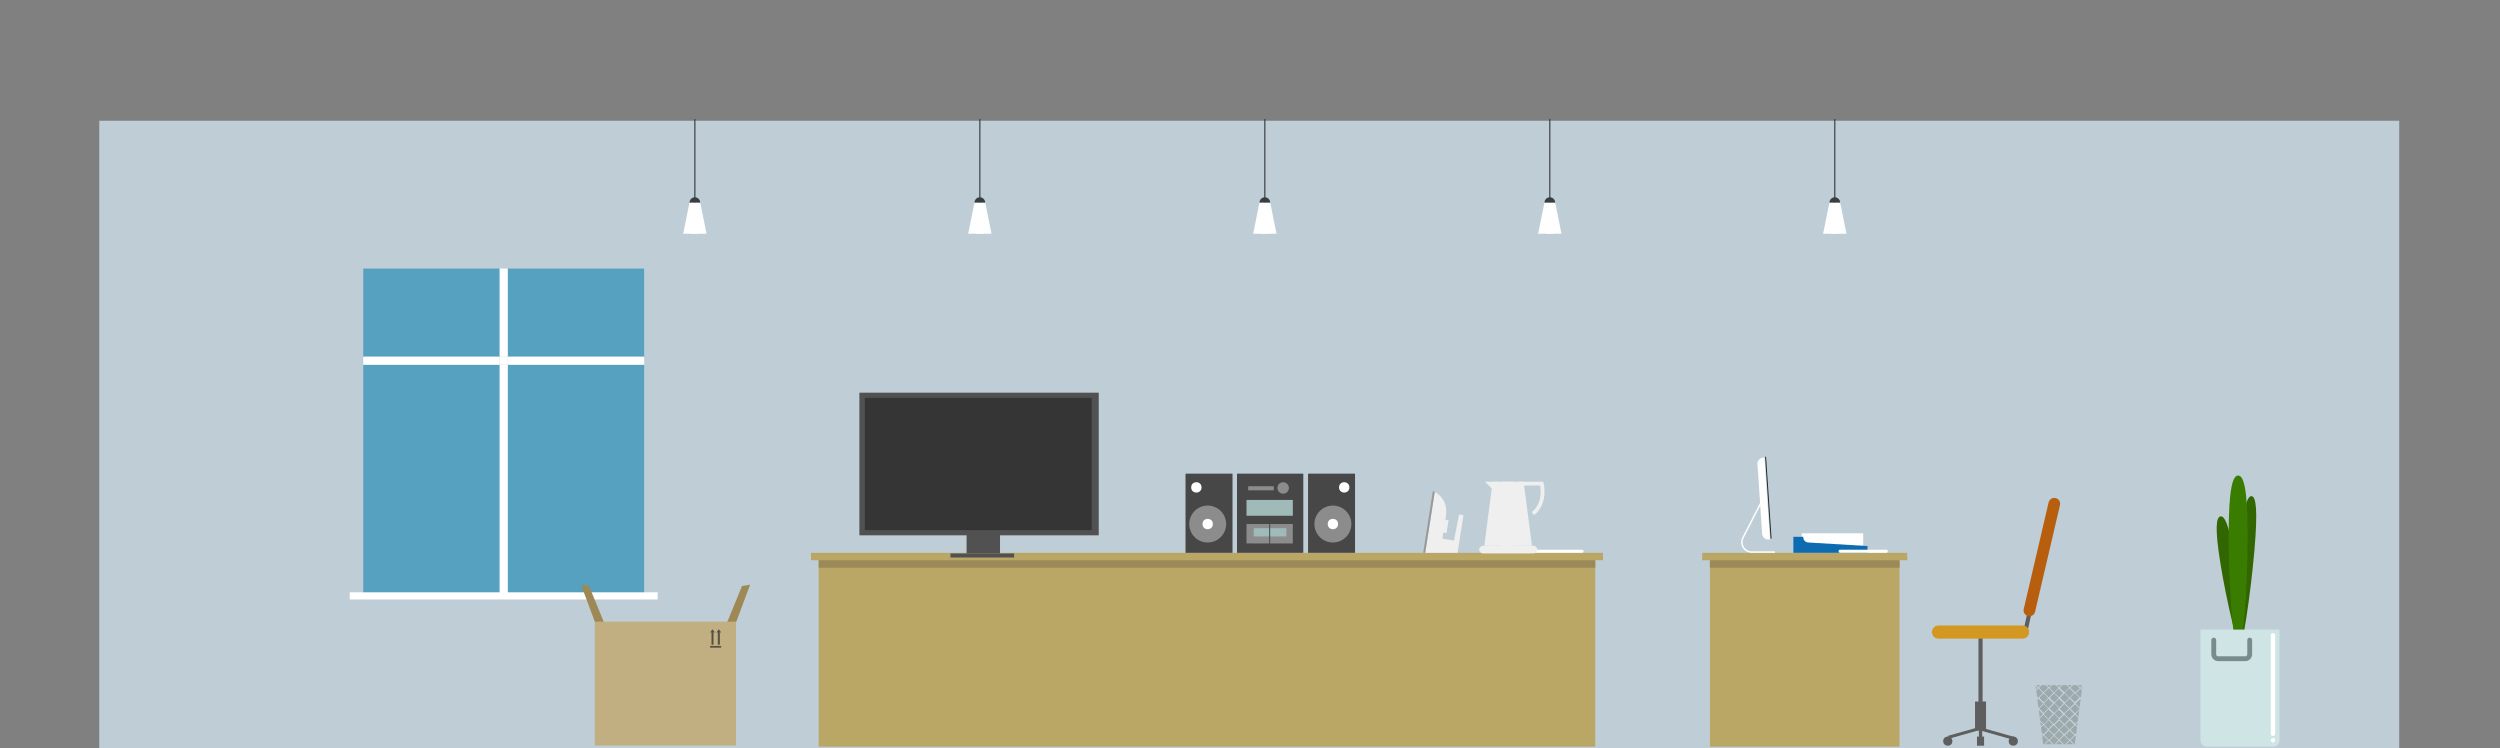 <?xml version="1.0" encoding="utf-8"?>
<!-- Generator: Adobe Illustrator 16.0.0, SVG Export Plug-In . SVG Version: 6.00 Build 0)  -->
<!DOCTYPE svg PUBLIC "-//W3C//DTD SVG 1.1//EN" "http://www.w3.org/Graphics/SVG/1.1/DTD/svg11.dtd">
<svg version="1.1" id="Layer_1" xmlns="http://www.w3.org/2000/svg" xmlns:xlink="http://www.w3.org/1999/xlink" x="0px" y="0px"
	 width="1054.598px" height="315.707px" viewBox="0 0 1054.598 315.707" enable-background="new 0 0 1054.598 315.707"
	 xml:space="preserve">
<rect x="0" y="0" width="1054.598" height="315.707" fill="#808080" stroke="none"/>
<rect x="41.878" y="50.939" fill="#BFCED6" width="970.211" height="264.768"/>
<g>
	<rect x="721.304" y="236.338" fill="#BAA665" width="79.998" height="78.625"/>
	<rect x="718.055" y="233.201" fill="#BAA665" width="86.497" height="3.137"/>
	<rect x="721.304" y="236.338" fill="#9B8957" width="79.998" height="3.137"/>
	<g>
		<rect x="760.05" y="224.971" fill="#FFFFFF" width="25.924" height="6.916"/>
		<path fill="#0D6BB2" d="M760.708,226.563c0.003-0.037,0.014-0.071,0.018-0.107h-4.21v6.745h31.265v-2.859l-25.053-1.502
			C761.542,228.769,760.638,227.75,760.708,226.563z"/>
	</g>
	<path fill="#FFFFFF" d="M796.376,232.544c0,0.362-0.295,0.657-0.658,0.657h-19.484c-0.364,0-0.658-0.295-0.658-0.657l0,0
		c0-0.363,0.294-0.657,0.658-0.657h19.484C796.082,231.887,796.376,232.181,796.376,232.544L796.376,232.544z"/>
	<g>
		<g>
			<path fill="#FFFFFF" d="M743.757,193.039c-1.416,0.096-2.486,1.32-2.391,2.736l1.984,29.415c0.096,1.416,1.32,2.486,2.736,2.391
				l0.568-0.038L744.326,193L743.757,193.039z"/>
			
				<rect x="745.49" y="192.947" transform="matrix(0.998 -0.067 0.067 0.998 -12.335 50.069)" fill="#262626" width="0.411" height="34.621"/>
		</g>
		<path fill="none" stroke="#FFFFFF" stroke-width="0.615" stroke-miterlimit="10" d="M743.349,211.082l-8.033,15.611l-0.002-0.001
			c-0.08,0.144-0.151,0.292-0.214,0.444c-0.199,0.487-0.31,1.021-0.31,1.582c0,2.307,1.869,4.176,4.176,4.176h9.762"/>
	</g>
</g>
<g>
	<rect x="345.354" y="236.338" fill="#BAA665" width="327.593" height="78.625"/>
	<rect x="342.104" y="233.201" fill="#BAA665" width="334.092" height="3.137"/>
	<rect x="345.354" y="236.338" fill="#9B8957" width="327.593" height="3.137"/>
	<path fill="#FFFFFF" d="M668.021,232.544c0,0.362-0.295,0.657-0.658,0.657h-19.485c-0.364,0-0.657-0.295-0.657-0.657l0,0
		c0-0.363,0.293-0.657,0.657-0.657h19.485C667.726,231.887,668.021,232.181,668.021,232.544L668.021,232.544z"/>
</g>
<g opacity="0.6">
	<polygon fill="none" points="877.38,298.998 877.196,298.812 877.14,299.237 	"/>
	
		<rect x="869.408" y="297.521" transform="matrix(0.707 0.707 -0.707 0.707 466.499 -528.234)" fill="#869392" width="2.953" height="2.953"/>
	
		<rect x="867.204" y="299.725" transform="matrix(0.707 0.707 -0.707 0.707 467.025 -525.842)" fill="#869392" width="2.954" height="2.952"/>
	<polygon fill="#869392" points="862.068,301.317 860.464,302.92 860.609,304.035 862.068,305.494 864.156,303.405 	"/>
	<polygon fill="#869392" points="860.912,289.017 858.816,289.017 859.863,290.064 	"/>
	<polygon fill="#869392" points="868.564,312.222 866.476,310.134 864.388,312.223 866.119,313.953 866.833,313.953 	"/>
	<polygon fill="#869392" points="858.685,289.119 858.928,291 859.748,290.181 	"/>
	
		<rect x="862.795" y="299.725" transform="matrix(0.707 0.707 -0.707 0.707 465.928 -522.819)" fill="#869392" width="2.953" height="2.953"/>
	
		<rect x="864.999" y="297.521" transform="matrix(0.707 0.707 -0.707 0.707 465.401 -525.21)" fill="#869392" width="2.953" height="2.953"/>
	
		<rect x="867.204" y="308.541" transform="matrix(0.707 -0.707 0.707 0.707 35.215 705.052)" fill="#869392" width="2.953" height="2.953"/>
	<polygon fill="#869392" points="862.068,305.726 860.968,306.825 861.261,309.096 862.068,309.902 864.156,307.813 	"/>
	
		<rect x="867.204" y="295.317" transform="matrix(0.707 0.707 -0.707 0.707 464.102 -527.227)" fill="#869392" width="2.953" height="2.953"/>
	<polygon fill="#869392" points="871.241,313.953 872.972,312.222 870.884,310.134 868.796,312.222 870.527,313.953 
		871.066,313.953 	"/>
	
		<rect x="865" y="306.337" transform="matrix(0.707 -0.707 0.707 0.707 36.128 702.848)" fill="#869392" width="2.953" height="2.953"/>
	
		<rect x="862.795" y="304.133" transform="matrix(0.707 -0.707 0.707 0.707 36.948 700.45)" fill="#869392" width="2.953" height="2.953"/>
	<polygon fill="#869392" points="873.205,312.222 874.935,313.953 875.244,313.953 875.685,310.526 875.292,310.134 	"/>
	
		<rect x="871.612" y="308.541" transform="matrix(0.707 -0.707 0.707 0.707 36.506 708.169)" fill="#869392" width="2.953" height="2.953"/>
	<polygon fill="#869392" points="875.292,305.726 873.205,307.813 875.292,309.902 875.835,309.358 876.189,306.622 	"/>
	<polygon fill="#869392" points="871.472,313.953 874.704,313.953 873.088,312.338 	"/>
	
		<rect x="869.408" y="306.338" transform="matrix(0.707 -0.707 0.707 0.707 37.325 705.77)" fill="#869392" width="2.952" height="2.953"/>
	
		<rect x="867.204" y="304.133" transform="matrix(0.707 -0.707 0.707 0.707 38.425 703.955)" fill="#869392" width="2.952" height="2.953"/>
	<polygon fill="#869392" points="875.712,310.321 875.802,309.625 875.408,310.018 	"/>
	
		<rect x="871.612" y="290.908" transform="matrix(0.707 0.707 -0.707 0.707 462.276 -531.634)" fill="#869392" width="2.953" height="2.953"/>
	
		<rect x="873.815" y="293.113" transform="matrix(-0.707 0.707 -0.707 -0.707 1702.331 -116.417)" fill="#869392" width="2.954" height="2.953"/>
	<polygon fill="#869392" points="877.222,298.607 877.699,294.906 877.497,294.704 875.408,296.793 	"/>
	
		<rect x="865" y="301.929" transform="matrix(0.707 -0.707 0.707 0.707 39.245 701.557)" fill="#869392" width="2.953" height="2.953"/>
	
		<rect x="869.408" y="293.112" transform="matrix(0.707 0.707 -0.707 0.707 463.575 -529.62)" fill="#869392" width="2.953" height="2.953"/>
	<polygon fill="#869392" points="877.497,294.473 877.792,294.176 878.203,291.002 877.497,290.297 875.408,292.385 	"/>
	<polygon fill="#869392" points="874.136,289.017 872.041,289.017 873.088,290.064 	"/>
	<polygon fill="#869392" points="868.564,290.181 867.4,289.017 866.066,289.017 865.552,289.017 864.388,290.181 866.476,292.269 	
		"/>
	<polygon fill="#869392" points="869.728,289.017 867.632,289.017 868.679,290.064 	"/>
	<polygon fill="#869392" points="859.99,299.24 860.439,302.715 861.952,301.201 	"/>
	<polygon fill="#869392" points="878.229,290.797 878.412,289.383 877.613,290.181 	"/>
	<polygon fill="#869392" points="878.445,289.116 878.458,289.017 876.449,289.017 877.497,290.064 	"/>
	
		<rect x="862.794" y="308.541" transform="matrix(-0.707 -0.707 0.707 -0.707 1256.188 1140.365)" fill="#869392" width="2.954" height="2.953"/>
	
		<rect x="869.408" y="301.929" transform="matrix(0.707 -0.707 0.707 0.707 40.536 704.674)" fill="#869392" width="2.953" height="2.953"/>
	
		<rect x="871.612" y="304.132" transform="matrix(-0.707 -0.707 0.707 -0.707 1274.163 1139.169)" fill="#869392" width="2.953" height="2.954"/>
	
		<rect x="862.795" y="290.908" transform="matrix(0.707 0.707 -0.707 0.707 459.887 -525.495)" fill="#869392" width="2.953" height="2.953"/>
	
		<rect x="871.612" y="299.724" transform="matrix(0.707 0.707 -0.707 0.707 468.509 -529.052)" fill="#869392" width="2.953" height="2.953"/>
	<polygon fill="#869392" points="861.952,296.793 859.863,294.705 859.458,295.11 859.935,298.81 	"/>
	
		<rect x="860.591" y="293.112" transform="matrix(0.707 0.707 -0.707 0.707 460.991 -523.385)" fill="#869392" width="2.953" height="2.953"/>
	<polygon fill="#869392" points="865.32,289.017 863.224,289.017 864.272,290.064 	"/>
	
		<rect x="862.795" y="295.317" transform="matrix(0.707 0.707 -0.707 0.707 462.812 -524.11)" fill="#869392" width="2.953" height="2.953"/>
	
		<rect x="864.999" y="293.112" transform="matrix(0.707 0.707 -0.707 0.707 462.283 -526.503)" fill="#869392" width="2.953" height="2.953"/>
	
		<rect x="860.591" y="297.521" transform="matrix(0.707 0.707 -0.707 0.707 464.109 -522.093)" fill="#869392" width="2.953" height="2.953"/>
	<polygon fill="#869392" points="859.337,294.18 859.431,294.904 859.748,294.589 	"/>
	<polygon fill="#869392" points="860.642,304.301 860.943,306.619 861.952,305.609 	"/>
	<polygon fill="#869392" points="875.292,301.317 873.205,303.405 875.292,305.494 876.488,304.298 876.693,302.717 	"/>
	
		<rect x="867.204" y="290.909" transform="matrix(0.707 0.707 -0.707 0.707 460.794 -528.422)" fill="#869392" width="2.954" height="2.952"/>
	<polygon fill="#869392" points="873.205,290.181 875.292,292.269 877.38,290.181 876.216,289.017 874.369,289.017 	"/>
	<polygon fill="#869392" points="872.972,290.181 871.808,289.017 871.066,289.017 869.96,289.017 868.796,290.181 870.884,292.269 
			"/>
	<polygon fill="#869392" points="867.065,313.953 870.295,313.953 868.68,312.338 	"/>
	<polygon fill="#869392" points="862.657,313.953 865.886,313.953 864.272,312.338 	"/>
	<polygon fill="#869392" points="861.295,309.361 861.445,310.523 861.952,310.018 	"/>
	<polygon fill="#869392" points="862.068,310.134 861.472,310.729 861.888,313.953 862.425,313.953 864.156,312.223 	"/>
	<polygon fill="#869392" points="864.156,290.181 862.992,289.017 861.144,289.017 859.98,290.181 862.068,292.269 	"/>
	<polygon fill="#869392" points="876.214,306.416 876.455,304.564 875.408,305.609 	"/>
	<polygon fill="#869392" points="875.292,301.086 877.14,299.237 877.196,298.812 875.292,296.909 873.205,298.997 	"/>
	<polygon fill="#869392" points="877.726,294.701 877.759,294.442 877.613,294.588 	"/>
	<polygon fill="#869392" points="876.718,302.512 877.107,299.504 875.41,301.201 	"/>
	<polygon fill="#869392" points="859.863,294.473 861.952,292.385 859.863,290.297 858.955,291.205 859.304,293.914 	"/>
	
		<rect x="871.612" y="295.317" transform="matrix(0.707 0.707 -0.707 0.707 465.586 -530.438)" fill="#869392" width="2.953" height="2.953"/>
	<polygon fill="#E9F1F4" points="877.38,290.181 877.497,290.064 876.449,289.017 876.216,289.017 	"/>
	<polygon fill="#E9F1F4" points="877.497,290.297 878.203,291.002 878.229,290.797 877.613,290.181 	"/>
	<polygon fill="#E9F1F4" points="877.497,294.704 877.699,294.906 877.726,294.701 877.613,294.588 	"/>
	
		<rect x="876.312" y="292.01" transform="matrix(-0.71 0.704 -0.704 -0.71 1705.356 -115.198)" fill="#E9F1F4" width="0.164" height="2.953"/>
	
		<rect x="874.109" y="289.806" transform="matrix(-0.704 0.71 -0.71 -0.704 1696.559 -124.369)" fill="#E9F1F4" width="0.164" height="2.953"/>
	<polygon fill="#E9F1F4" points="872.041,289.017 871.808,289.017 872.972,290.181 873.088,290.064 	"/>
	
		<rect x="870.51" y="293.405" transform="matrix(0.707 0.707 -0.707 0.707 462.925 -530.627)" fill="#E9F1F4" width="2.953" height="0.164"/>
	<polygon fill="#E9F1F4" points="867.632,289.017 867.4,289.017 868.564,290.181 868.679,290.064 	"/>
	
		<rect x="868.305" y="291.2" transform="matrix(0.707 0.707 -0.707 0.707 460.721 -529.714)" fill="#E9F1F4" width="2.953" height="0.165"/>
	
		<rect x="874.109" y="294.214" transform="matrix(-0.71 0.704 -0.704 -0.71 1703.14 -109.876)" fill="#E9F1F4" width="0.164" height="2.953"/>
	<polygon fill="#E9F1F4" points="877.196,298.812 877.222,298.607 875.408,296.793 875.292,296.909 	"/>
	
		<rect x="863.898" y="291.201" transform="matrix(0.707 0.707 -0.707 0.707 459.43 -526.597)" fill="#E9F1F4" width="2.953" height="0.164"/>
	
		<rect x="870.51" y="297.813" transform="matrix(0.707 0.707 -0.707 0.707 466.042 -529.336)" fill="#E9F1F4" width="2.953" height="0.164"/>
	
		<rect x="874.109" y="298.622" transform="matrix(-0.707 0.707 -0.707 -0.707 1704.539 -105.845)" fill="#E9F1F4" width="0.163" height="2.953"/>
	<polygon fill="#E9F1F4" points="863.224,289.017 862.992,289.017 864.156,290.181 864.272,290.064 	"/>
	
		<rect x="868.306" y="295.609" transform="matrix(0.707 0.707 -0.707 0.707 464.031 -528.518)" fill="#E9F1F4" width="2.953" height="0.164"/>
	<polygon fill="#E9F1F4" points="875.292,301.317 876.693,302.717 876.718,302.512 875.41,301.201 	"/>
	
		<rect x="866.102" y="293.405" transform="matrix(0.707 0.707 -0.707 0.707 461.634 -527.51)" fill="#E9F1F4" width="2.953" height="0.164"/>
	
		<rect x="866.102" y="297.813" transform="matrix(0.707 0.707 -0.707 0.707 464.944 -526.313)" fill="#E9F1F4" width="2.952" height="0.164"/>
	
		<rect x="863.897" y="295.609" transform="matrix(0.707 0.707 -0.707 0.707 462.739 -525.4)" fill="#E9F1F4" width="2.953" height="0.165"/>
	
		<rect x="861.693" y="293.405" transform="matrix(0.707 0.707 -0.707 0.707 460.343 -524.393)" fill="#E9F1F4" width="2.953" height="0.163"/>
	
		<rect x="859.489" y="291.2" transform="matrix(0.707 0.707 -0.707 0.707 458.139 -523.48)" fill="#E9F1F4" width="2.953" height="0.165"/>
	<polygon fill="#E9F1F4" points="875.292,305.726 876.189,306.622 876.214,306.416 875.408,305.609 	"/>
	
		<rect x="870.51" y="302.221" transform="matrix(0.707 0.707 -0.707 0.707 468.965 -527.951)" fill="#E9F1F4" width="2.953" height="0.164"/>
	
		<rect x="868.306" y="300.017" transform="matrix(0.707 0.707 -0.707 0.707 466.762 -527.037)" fill="#E9F1F4" width="2.952" height="0.164"/>
	<polygon fill="#E9F1F4" points="859.863,290.064 858.816,289.017 858.673,289.017 858.685,289.119 859.748,290.181 	"/>
	
		<rect x="872.714" y="304.426" transform="matrix(-0.707 -0.707 0.707 -0.707 1277.212 1137.879)" fill="#E9F1F4" width="2.953" height="0.163"/>
	
		<rect x="863.897" y="300.017" transform="matrix(0.707 0.707 -0.707 0.707 465.664 -524.014)" fill="#E9F1F4" width="2.953" height="0.164"/>
	
		<rect x="861.693" y="297.813" transform="matrix(0.707 0.707 -0.707 0.707 463.46 -523.102)" fill="#E9F1F4" width="2.953" height="0.164"/>
	
		<rect x="869.7" y="303.03" transform="matrix(0.71 -0.704 0.704 0.71 37.769 700.74)" fill="#E9F1F4" width="0.165" height="2.954"/>
	
		<rect x="866.102" y="302.221" transform="matrix(0.707 0.707 -0.707 0.707 468.062 -525.021)" fill="#E9F1F4" width="2.952" height="0.164"/>
	<polygon fill="#E9F1F4" points="859.863,294.473 859.304,293.914 859.337,294.18 859.748,294.589 	"/>
	
		<rect x="871.904" y="305.235" transform="matrix(0.704 -0.71 0.71 0.704 40.201 709.905)" fill="#E9F1F4" width="0.165" height="2.952"/>
	<polygon fill="#E9F1F4" points="875.292,310.134 875.685,310.526 875.712,310.321 875.408,310.018 	"/>
	
		<rect x="872.714" y="308.834" transform="matrix(-0.707 -0.707 0.707 -0.707 1273.9 1145.498)" fill="#E9F1F4" width="2.953" height="0.164"/>
	
		<rect x="859.489" y="295.609" transform="matrix(0.707 0.707 -0.707 0.707 461.448 -522.282)" fill="#E9F1F4" width="2.953" height="0.165"/>
	
		<rect x="865.292" y="303.031" transform="matrix(0.707 -0.707 0.707 0.707 38.143 701.1)" fill="#E9F1F4" width="0.164" height="2.953"/>
	
		<rect x="871.904" y="309.643" transform="matrix(0.707 -0.707 0.707 0.707 35.404 707.712)" fill="#E9F1F4" width="0.164" height="2.953"/>
	
		<rect x="861.693" y="302.221" transform="matrix(0.707 0.707 -0.707 0.707 466.385 -521.718)" fill="#E9F1F4" width="2.953" height="0.164"/>
	<polygon fill="#E9F1F4" points="873.088,312.338 874.704,313.953 874.935,313.953 873.205,312.222 	"/>
	
		<rect x="867.496" y="305.235" transform="matrix(0.707 -0.707 0.707 0.707 37.23 703.304)" fill="#E9F1F4" width="0.164" height="2.953"/>
	
		<rect x="869.701" y="307.439" transform="matrix(0.707 -0.707 0.707 0.707 36.317 705.509)" fill="#E9F1F4" width="0.164" height="2.953"/>
	<polygon fill="#E9F1F4" points="861.952,301.201 862.068,301.085 859.98,298.997 859.962,299.016 859.99,299.24 	"/>
	
		<rect x="867.496" y="309.643" transform="matrix(0.707 -0.707 0.707 0.707 34.113 704.595)" fill="#E9F1F4" width="0.164" height="2.953"/>
	
		<rect x="865.292" y="307.439" transform="matrix(0.71 -0.704 0.704 0.71 33.387 698.913)" fill="#E9F1F4" width="0.165" height="2.953"/>
	
		<rect x="863.088" y="305.235" transform="matrix(0.704 -0.71 0.71 0.704 37.606 703.674)" fill="#E9F1F4" width="0.164" height="2.953"/>
	<polygon fill="#E9F1F4" points="862.068,305.494 860.609,304.035 860.642,304.301 861.952,305.609 	"/>
	<polygon fill="#E9F1F4" points="868.796,312.222 868.68,312.338 870.295,313.953 870.527,313.953 	"/>
	<polygon fill="#E9F1F4" points="866.119,313.953 864.388,312.223 864.272,312.338 865.886,313.953 866.066,313.953 	"/>
	
		<rect x="863.088" y="309.643" transform="matrix(0.704 -0.71 0.71 0.704 34.476 704.978)" fill="#E9F1F4" width="0.164" height="2.953"/>
	<polygon fill="#E9F1F4" points="862.068,309.902 861.261,309.096 861.295,309.361 861.952,310.018 	"/>
	<polygon fill="#E9F1F4" points="859.98,290.181 861.144,289.017 860.912,289.017 859.863,290.064 	"/>
	<polygon fill="#E9F1F4" points="859.863,290.297 859.748,290.181 858.928,291 858.955,291.205 	"/>
	
		<rect x="859.781" y="290.099" transform="matrix(0.704 -0.71 0.71 0.704 48.366 696.434)" fill="#E9F1F4" width="0.164" height="0.164"/>
	
		<rect x="863.088" y="289.806" transform="matrix(0.707 0.707 -0.707 0.707 458.785 -525.038)" fill="#E9F1F4" width="0.164" height="2.953"/>
	<polygon fill="#E9F1F4" points="864.388,290.181 865.552,289.017 865.32,289.017 864.272,290.064 	"/>
	
		<rect x="860.883" y="292.01" transform="matrix(0.71 0.704 -0.704 0.71 456.256 -521.134)" fill="#E9F1F4" width="0.164" height="2.953"/>
	<polygon fill="#E9F1F4" points="859.863,294.705 859.748,294.589 859.431,294.904 859.458,295.11 	"/>
	
		<rect x="864.19" y="290.098" transform="matrix(0.707 0.707 -0.707 0.707 458.328 -526.141)" fill="#E9F1F4" width="0.164" height="0.164"/>
	
		<rect x="861.986" y="292.303" transform="matrix(0.704 0.71 -0.71 0.704 462.689 -525.629)" fill="#E9F1F4" width="0.164" height="0.164"/>
	
		<rect x="859.78" y="294.506" transform="matrix(-0.71 0.704 -0.704 -0.71 1677.849 -101.701)" fill="#E9F1F4" width="0.165" height="0.165"/>
	
		<rect x="865.292" y="292.01" transform="matrix(0.71 0.704 -0.704 0.71 457.534 -524.238)" fill="#E9F1F4" width="0.164" height="2.953"/>
	
		<rect x="867.496" y="289.806" transform="matrix(0.704 0.71 -0.71 0.704 463.537 -529.867)" fill="#E9F1F4" width="0.164" height="2.953"/>
	
		<rect x="863.088" y="294.215" transform="matrix(0.704 0.71 -0.71 0.704 465.363 -525.433)" fill="#E9F1F4" width="0.164" height="2.953"/>
	<polygon fill="#E9F1F4" points="868.796,290.181 869.96,289.017 869.728,289.017 868.679,290.064 	"/>
	<polygon fill="#E9F1F4" points="859.98,298.997 862.068,296.909 861.952,296.793 859.935,298.81 859.957,298.974 	"/>
	
		<rect x="868.598" y="290.099" transform="matrix(0.71 0.704 -0.704 0.71 456.194 -527.539)" fill="#E9F1F4" width="0.165" height="0.164"/>
	
		<rect x="866.394" y="292.303" transform="matrix(0.707 0.707 -0.707 0.707 460.532 -527.054)" fill="#E9F1F4" width="0.164" height="0.164"/>
	
		<rect x="864.189" y="294.507" transform="matrix(0.71 0.704 -0.704 0.71 458.02 -523.157)" fill="#E9F1F4" width="0.165" height="0.164"/>
	
		<rect x="861.986" y="296.711" transform="matrix(0.707 0.707 -0.707 0.707 462.358 -522.645)" fill="#E9F1F4" width="0.163" height="0.164"/>
	<polygon fill="#E9F1F4" points="859.957,298.974 859.962,299.016 859.98,298.997 	"/>
	
		<rect x="869.701" y="292.01" transform="matrix(0.707 0.707 -0.707 0.707 462.279 -529.069)" fill="#E9F1F4" width="0.163" height="2.953"/>
	
		<rect x="871.904" y="289.806" transform="matrix(0.707 0.707 -0.707 0.707 461.367 -531.273)" fill="#E9F1F4" width="0.164" height="2.953"/>
	
		<rect x="867.496" y="294.215" transform="matrix(0.707 0.707 -0.707 0.707 463.193 -526.864)" fill="#E9F1F4" width="0.164" height="2.953"/>
	<polygon fill="#E9F1F4" points="873.205,290.181 874.369,289.017 874.136,289.017 873.088,290.064 	"/>
	
		<rect x="865.291" y="296.418" transform="matrix(0.707 0.707 -0.707 0.707 464.106 -524.66)" fill="#E9F1F4" width="0.164" height="2.953"/>
	
		<rect x="863.088" y="298.623" transform="matrix(0.707 0.707 -0.707 0.707 465.019 -522.456)" fill="#E9F1F4" width="0.163" height="2.952"/>
	<polygon fill="#E9F1F4" points="862.068,301.317 861.952,301.201 860.439,302.715 860.464,302.92 	"/>
	
		<rect x="873.006" y="290.098" transform="matrix(0.707 0.707 -0.707 0.707 460.91 -532.375)" fill="#E9F1F4" width="0.164" height="0.164"/>
	
		<rect x="870.803" y="292.303" transform="matrix(0.707 0.707 -0.707 0.707 461.824 -530.171)" fill="#E9F1F4" width="0.164" height="0.164"/>
	
		<rect x="868.598" y="294.507" transform="matrix(0.707 0.707 -0.707 0.707 462.736 -527.967)" fill="#E9F1F4" width="0.164" height="0.164"/>
	
		<rect x="866.394" y="296.711" transform="matrix(0.71 0.704 -0.704 0.71 460.182 -524.055)" fill="#E9F1F4" width="0.164" height="0.164"/>
	
		<rect x="864.189" y="298.916" transform="matrix(0.707 0.707 -0.707 0.707 464.563 -523.558)" fill="#E9F1F4" width="0.166" height="0.164"/>
	
		<rect x="861.986" y="301.119" transform="matrix(0.704 0.71 -0.71 0.704 468.949 -523.02)" fill="#E9F1F4" width="0.164" height="0.164"/>
	
		<rect x="865.292" y="300.827" transform="matrix(0.707 0.707 -0.707 0.707 467.223 -523.369)" fill="#E9F1F4" width="0.164" height="2.953"/>
	<polygon fill="#E9F1F4" points="860.943,306.619 860.968,306.825 862.068,305.726 861.952,305.609 	"/>
	
		<rect x="861.693" y="304.426" transform="matrix(0.707 -0.707 0.707 0.707 37.59 699.734)" fill="#E9F1F4" width="2.953" height="0.163"/>
	
		<rect x="872.714" y="293.405" transform="matrix(-0.707 0.707 -0.707 -0.707 1699.768 -117.326)" fill="#E9F1F4" width="2.953" height="0.163"/>
	
		<rect x="874.917" y="291.201" transform="matrix(-0.707 0.707 -0.707 -0.707 1702.163 -122.26)" fill="#E9F1F4" width="2.953" height="0.164"/>
	
		<rect x="867.496" y="298.623" transform="matrix(0.707 0.707 -0.707 0.707 466.31 -525.573)" fill="#E9F1F4" width="0.163" height="2.953"/>
	
		<rect x="871.904" y="294.215" transform="matrix(0.707 0.707 -0.707 0.707 464.484 -529.981)" fill="#E9F1F4" width="0.164" height="2.953"/>
	
		<rect x="869.7" y="296.418" transform="matrix(0.704 0.71 -0.71 0.704 468.884 -529.476)" fill="#E9F1F4" width="0.164" height="2.954"/>
	<polygon fill="#E9F1F4" points="877.613,290.181 878.412,289.383 878.445,289.116 877.497,290.064 	"/>
	
		<rect x="877.414" y="290.098" transform="matrix(0.707 0.707 -0.707 0.707 462.202 -535.492)" fill="#E9F1F4" width="0.164" height="0.164"/>
	
		<rect x="875.211" y="292.302" transform="matrix(-0.707 0.707 -0.707 -0.707 1700.965 -119.794)" fill="#E9F1F4" width="0.163" height="0.164"/>
	
		<rect x="873.006" y="294.507" transform="matrix(0.707 0.707 -0.707 0.707 464.027 -531.084)" fill="#E9F1F4" width="0.164" height="0.164"/>
	
		<rect x="870.803" y="296.711" transform="matrix(0.71 0.704 -0.704 0.71 461.46 -527.16)" fill="#E9F1F4" width="0.164" height="0.163"/>
	
		<rect x="868.597" y="298.916" transform="matrix(0.707 0.707 -0.707 0.707 465.854 -526.675)" fill="#E9F1F4" width="0.166" height="0.164"/>
	
		<rect x="866.394" y="301.119" transform="matrix(0.71 0.704 -0.704 0.71 463.286 -522.778)" fill="#E9F1F4" width="0.164" height="0.164"/>
	
		<rect x="864.19" y="303.323" transform="matrix(0.707 -0.707 0.707 0.707 38.599 699.998)" fill="#E9F1F4" width="0.164" height="0.164"/>
	
		<rect x="861.986" y="305.528" transform="matrix(0.71 -0.704 0.704 0.71 34.742 695.598)" fill="#E9F1F4" width="0.164" height="0.164"/>
	<polygon fill="#E9F1F4" points="877.759,294.442 877.792,294.176 877.497,294.473 877.613,294.588 	"/>
	<polygon fill="#E9F1F4" points="861.952,310.018 861.445,310.523 861.472,310.729 862.068,310.134 	"/>
	
		<rect x="866.101" y="304.426" transform="matrix(0.707 -0.707 0.707 0.707 38.882 702.852)" fill="#E9F1F4" width="2.953" height="0.164"/>
	
		<rect x="872.714" y="297.813" transform="matrix(-0.707 0.707 -0.707 -0.707 1702.98 -109.607)" fill="#E9F1F4" width="2.953" height="0.164"/>
	
		<rect x="869.7" y="300.826" transform="matrix(0.704 0.71 -0.71 0.704 472.014 -528.172)" fill="#E9F1F4" width="0.164" height="2.954"/>
	
		<rect x="871.904" y="298.623" transform="matrix(0.707 0.707 -0.707 0.707 467.601 -528.69)" fill="#E9F1F4" width="0.164" height="2.953"/>
	
		<rect x="863.088" y="307.439" transform="matrix(0.704 0.71 -0.71 0.704 474.753 -521.52)" fill="#E9F1F4" width="0.164" height="2.953"/>
	
		<rect x="874.917" y="295.608" transform="matrix(-0.707 0.707 -0.707 -0.707 1705.183 -114.929)" fill="#E9F1F4" width="2.954" height="0.164"/>
	
		<rect x="863.897" y="306.629" transform="matrix(0.707 -0.707 0.707 0.707 36.492 701.552)" fill="#E9F1F4" width="2.953" height="0.165"/>
	
		<rect x="877.414" y="294.507" transform="matrix(-0.707 0.707 -0.707 -0.707 1706.286 -117.59)" fill="#E9F1F4" width="0.164" height="0.164"/>
	
		<rect x="875.211" y="296.712" transform="matrix(-0.704 0.71 -0.71 -0.704 1702.349 -115.76)" fill="#E9F1F4" width="0.164" height="0.163"/>
	
		<rect x="873.006" y="298.915" transform="matrix(0.707 0.707 -0.707 0.707 467.144 -529.793)" fill="#E9F1F4" width="0.164" height="0.164"/>
	
		<rect x="870.802" y="301.119" transform="matrix(0.704 0.71 -0.71 0.704 471.558 -529.281)" fill="#E9F1F4" width="0.164" height="0.164"/>
	
		<rect x="868.597" y="303.323" transform="matrix(0.704 -0.71 0.71 0.704 41.584 706.608)" fill="#E9F1F4" width="0.164" height="0.164"/>
	
		<rect x="866.394" y="305.528" transform="matrix(0.71 -0.704 0.704 0.71 36.02 698.702)" fill="#E9F1F4" width="0.164" height="0.164"/>
	
		<rect x="864.189" y="307.732" transform="matrix(0.704 -0.71 0.71 0.704 37.15 704.782)" fill="#E9F1F4" width="0.164" height="0.164"/>
	
		<rect x="861.986" y="309.936" transform="matrix(0.71 -0.704 0.704 0.71 31.638 696.876)" fill="#E9F1F4" width="0.164" height="0.164"/>
	
		<rect x="872.715" y="302.221" transform="matrix(-0.707 0.707 -0.707 -0.707 1706.098 -102.082)" fill="#E9F1F4" width="2.953" height="0.164"/>
	
		<rect x="863.897" y="311.038" transform="matrix(0.707 -0.707 0.707 0.707 33.559 703.231)" fill="#E9F1F4" width="2.953" height="0.164"/>
	
		<rect x="870.51" y="304.426" transform="matrix(0.707 -0.707 0.707 0.707 40.174 705.97)" fill="#E9F1F4" width="2.953" height="0.164"/>
	<polygon fill="#E9F1F4" points="877.107,299.504 877.14,299.237 875.292,301.086 875.41,301.201 	"/>
	
		<rect x="868.306" y="306.63" transform="matrix(0.707 -0.707 0.707 0.707 37.876 704.863)" fill="#E9F1F4" width="2.954" height="0.164"/>
	
		<rect x="866.101" y="308.834" transform="matrix(0.707 -0.707 0.707 0.707 35.764 704.144)" fill="#E9F1F4" width="2.953" height="0.164"/>
	<polygon fill="#E9F1F4" points="864.156,312.223 862.425,313.953 862.657,313.953 864.272,312.338 	"/>
	
		<rect x="875.21" y="301.119" transform="matrix(-0.71 0.704 -0.704 -0.71 1708.891 -101.258)" fill="#E9F1F4" width="0.165" height="0.164"/>
	
		<rect x="873.006" y="303.323" transform="matrix(-0.707 -0.707 0.707 -0.707 1275.915 1135.312)" fill="#E9F1F4" width="0.164" height="0.164"/>
	
		<rect x="870.803" y="305.528" transform="matrix(0.707 -0.707 0.707 0.707 38.977 705.319)" fill="#E9F1F4" width="0.163" height="0.164"/>
	
		<rect x="868.598" y="307.732" transform="matrix(0.71 -0.704 0.704 0.71 35.107 700.893)" fill="#E9F1F4" width="0.164" height="0.164"/>
	
		<rect x="866.394" y="309.936" transform="matrix(0.71 -0.704 0.704 0.71 32.916 699.98)" fill="#E9F1F4" width="0.164" height="0.164"/>
	
		<rect x="864.19" y="312.141" transform="matrix(-0.71 -0.704 0.704 -0.71 1258.136 1142.476)" fill="#E9F1F4" width="0.164" height="0.164"/>
	
		<rect x="874.109" y="305.236" transform="matrix(-0.71 -0.704 0.704 -0.71 1278.978 1140.035)" fill="#E9F1F4" width="0.164" height="2.953"/>
	
		<rect x="868.306" y="311.037" transform="matrix(0.707 -0.707 0.707 0.707 34.666 705.959)" fill="#E9F1F4" width="2.953" height="0.164"/>
	
		<rect x="870.51" y="308.834" transform="matrix(0.707 -0.707 0.707 0.707 37.056 707.262)" fill="#E9F1F4" width="2.953" height="0.164"/>
	<polygon fill="#E9F1F4" points="875.292,305.494 875.408,305.609 876.455,304.564 876.488,304.298 	"/>
	<polygon fill="#E9F1F4" points="868.564,312.222 866.833,313.953 867.065,313.953 868.68,312.338 	"/>
	
		<rect x="875.211" y="305.528" transform="matrix(0.707 -0.707 0.707 0.707 40.268 708.436)" fill="#E9F1F4" width="0.163" height="0.164"/>
	
		<rect x="873.006" y="307.731" transform="matrix(-0.707 -0.707 0.707 -0.707 1272.798 1142.837)" fill="#E9F1F4" width="0.164" height="0.164"/>
	
		<rect x="870.803" y="309.936" transform="matrix(0.707 -0.707 0.707 0.707 35.86 706.61)" fill="#E9F1F4" width="0.163" height="0.164"/>
	
		<rect x="868.598" y="312.139" transform="matrix(0.707 0.707 -0.707 0.707 475.205 -522.802)" fill="#E9F1F4" width="0.164" height="0.164"/>
	
		<rect x="874.108" y="309.643" transform="matrix(-0.707 -0.707 0.707 -0.707 1272.342 1149.261)" fill="#E9F1F4" width="0.164" height="2.953"/>
	<polygon fill="#E9F1F4" points="872.972,312.222 871.241,313.953 871.472,313.953 873.088,312.338 	"/>
	<polygon fill="#E9F1F4" points="875.292,309.902 875.408,310.018 875.802,309.625 875.835,309.358 	"/>
	
		<rect x="875.211" y="309.937" transform="matrix(-0.704 0.71 -0.71 -0.704 1711.74 -93.224)" fill="#E9F1F4" width="0.164" height="0.163"/>
	
		<rect x="873.006" y="312.139" transform="matrix(0.707 0.707 -0.707 0.707 476.496 -525.919)" fill="#E9F1F4" width="0.164" height="0.164"/>
</g>
<g>
	<g>
		<path fill="#326600" d="M942.838,236.377c2.526,15.508,4.623,37.179,2.931,37.623c-1.693,0.445-6.537-20.505-9.062-36.013
			c-2.525-15.507-1.777-19.7-0.084-20.146C938.316,217.398,940.313,220.869,942.838,236.377z"/>
		<path fill="#326600" d="M950.976,232.493c-1.591,18.171-5.172,42.904-6.893,42.614c-1.721-0.289-0.929-25.492,0.662-43.663
			c1.591-18.17,3.379-22.425,5.1-22.137C951.565,209.599,952.566,214.323,950.976,232.493z"/>
		<path fill="#3A7C00" d="M948.144,225.74c0,20.168-1.793,47.881-4.005,47.881s-4.005-27.713-4.005-47.881
			c0-20.166,1.793-25.15,4.005-25.15S948.144,205.574,948.144,225.74z"/>
	</g>
	<path fill="#CFE5E5" d="M928.255,312.262c0,1.491,1.21,2.701,2.702,2.701h27.919c1.492,0,2.701-1.21,2.701-2.701v-46.665h-33.322
		V312.262z"/>
	
		<path fill="none" stroke="#798C8C" stroke-width="2.049" stroke-linecap="round" stroke-linejoin="round" stroke-miterlimit="10" d="
		M949.015,270.019v5.979c0,1.035-0.84,1.875-1.876,1.875h-11.413c-1.035,0-1.875-0.84-1.875-1.875v-5.979"/>
	<g>
		<path fill="#FFFFFF" d="M959.751,267.947c0-0.51-0.414-0.923-0.926-0.923l0,0c-0.51,0-0.926,0.413-0.926,0.923v41.612
			c0,0.509,0.416,0.923,0.926,0.923l0,0c0.512,0,0.926-0.414,0.926-0.923V267.947z"/>
		<circle fill="#FFFFFF" cx="958.832" cy="312.25" r="0.932"/>
	</g>
</g>
<g>
	<g>
		<rect x="292.872" y="50.195" fill="#383F42" width="0.499" height="36.261"/>
		<g>
			<polygon fill="#FFFFFF" points="294.763,98.59 288.197,98.59 290.853,85.459 294.763,85.459 			"/>
			<polygon fill="#FFFFFF" points="291.48,98.59 298.045,98.59 295.389,85.459 291.48,85.459 			"/>
		</g>
		<path fill="#383F42" d="M290.877,85.459c0-1.24,1.005-2.244,2.244-2.244s2.244,1.004,2.244,2.244"/>
	</g>
	<g>
		<rect x="413.089" y="50.195" fill="#383F42" width="0.499" height="36.261"/>
		<g>
			<polygon fill="#FFFFFF" points="414.979,98.59 408.414,98.59 411.07,85.459 414.979,85.459 			"/>
			<polygon fill="#FFFFFF" points="411.697,98.59 418.262,98.59 415.606,85.459 411.697,85.459 			"/>
		</g>
		<path fill="#383F42" d="M411.094,85.459c0-1.24,1.005-2.244,2.244-2.244s2.244,1.004,2.244,2.244"/>
	</g>
	<g>
		<rect x="533.305" y="50.195" fill="#383F42" width="0.499" height="36.261"/>
		<g>
			<polygon fill="#FFFFFF" points="535.196,98.59 528.63,98.59 531.287,85.459 535.196,85.459 			"/>
			<polygon fill="#FFFFFF" points="531.914,98.59 538.478,98.59 535.823,85.459 531.914,85.459 			"/>
		</g>
		<path fill="#383F42" d="M531.31,85.459c0-1.24,1.005-2.244,2.244-2.244c1.238,0,2.244,1.004,2.244,2.244"/>
	</g>
	<g>
		<rect x="653.523" y="50.195" fill="#383F42" width="0.498" height="36.261"/>
		<g>
			<polygon fill="#FFFFFF" points="655.414,98.59 648.847,98.59 651.503,85.459 655.414,85.459 			"/>
			<polygon fill="#FFFFFF" points="652.13,98.59 658.695,98.59 656.041,85.459 652.13,85.459 			"/>
		</g>
		<path fill="#383F42" d="M651.527,85.459c0-1.24,1.006-2.244,2.244-2.244c1.239,0,2.244,1.004,2.244,2.244"/>
	</g>
	<g>
		<rect x="773.738" y="50.195" fill="#383F42" width="0.5" height="36.261"/>
		<g>
			<polygon fill="#FFFFFF" points="775.628,98.59 769.064,98.59 771.72,85.459 775.628,85.459 			"/>
			<polygon fill="#FFFFFF" points="772.346,98.59 778.912,98.59 776.255,85.459 772.346,85.459 			"/>
		</g>
		<path fill="#383F42" d="M771.744,85.459c0-1.24,1.004-2.244,2.244-2.244c1.238,0,2.244,1.004,2.244,2.244"/>
	</g>
</g>
<g>
	<rect x="153.234" y="113.291" fill="#55A1BF" width="57.554" height="37.174"/>
	<rect x="153.234" y="153.857" fill="#55A1BF" width="57.554" height="96.297"/>
	<rect x="214.179" y="113.291" fill="#55A1BF" width="57.554" height="37.174"/>
	<rect x="214.179" y="153.857" fill="#55A1BF" width="57.554" height="96.297"/>
	<rect x="210.788" y="113.291" fill="#FFFFFF" width="3.391" height="37.174"/>
	<rect x="210.788" y="153.857" fill="#FFFFFF" width="3.391" height="96.297"/>
	<rect x="153.234" y="150.465" fill="#FFFFFF" width="57.554" height="3.393"/>
	<rect x="214.179" y="150.465" fill="#FFFFFF" width="57.554" height="3.393"/>
	<rect x="210.788" y="150.465" fill="#FFFFFF" width="3.391" height="3.393"/>
	<rect x="147.531" y="249.862" fill="#FFFFFF" width="129.904" height="3.026"/>
</g>
<g>
	<rect x="362.523" y="165.65" fill="#515151" width="100.967" height="60.172"/>
	<rect x="364.818" y="167.828" fill="#353535" width="95.697" height="55.816"/>
	<g>
		<rect x="407.737" y="224.973" fill="#515151" width="14.108" height="8.499"/>
		<rect x="400.938" y="233.472" fill="#515151" width="26.856" height="1.7"/>
	</g>
</g>
<g>
	<polygon fill="#EFEFEF" points="638.942,230.244 626.142,230.244 629.662,203.205 638.942,203.205 	"/>
	<polygon fill="#EFEFEF" points="633.437,230.244 646.236,230.244 642.716,203.205 633.437,203.205 	"/>
	<path fill="#EFEFEF" d="M648.478,231.844c0,0.884-0.717,1.6-1.601,1.6h-21.278c-0.884,0-1.6-0.716-1.6-1.6l0,0
		c0-0.883,0.716-1.6,1.6-1.6h21.278C647.761,230.244,648.478,230.961,648.478,231.844L648.478,231.844z"/>
	<polygon fill="#EFEFEF" points="632.542,203.205 626.41,203.205 631.421,208.219 	"/>
	<path fill="#EFEFEF" d="M647.105,217.281l-0.969-1.273c4.455-3.392,3.882-9.305,3.562-11.202h-9.21v-1.601h10.488l0.153,0.604
		C651.22,204.166,653.269,212.588,647.105,217.281z"/>
</g>
<g>
	<path fill="#EFEFEF" d="M614.863,233.184l2.484-15.861l-1.852-0.291l-2.166,10.985l-4.9-0.769c0.121-0.77,0.257-1.637,0.406-2.595
		l1.362,0.214l0.853-5.445l-1.361-0.213c0.073-0.466,0.147-0.942,0.225-1.43c1.016-6.492-2.922-9.332-4.68-10.258l-4.021,25.684
		L614.863,233.184z"/>
	<path fill="#999999" d="M600.355,233.16l0.014-0.004l-0.021,0.05l0.865-0.001l4.021-25.684c-0.486-0.257-0.807-0.367-0.807-0.367
		L600.355,233.16z"/>
</g>
<g>
	<polygon fill="#9E8856" points="256.275,266.168 252.849,267.447 245.075,246.621 248.501,247.213 	"/>
	<polygon fill="#9E8856" points="305.232,266.168 308.659,267.447 316.433,246.621 313.006,247.213 	"/>
	<rect x="250.895" y="262.238" fill="#C1AF81" width="59.572" height="52.274"/>
	<g opacity="0.7">
		<rect x="300.135" y="266.667" fill="#282828" width="0.854" height="5.302"/>
		<polygon fill="#282828" points="301.57,266.797 299.553,266.797 300.562,265.451 300.562,265.451 		"/>
		<rect x="302.798" y="266.667" fill="#282828" width="0.854" height="5.302"/>
		<polygon fill="#282828" points="304.234,266.797 302.217,266.797 303.226,265.451 303.226,265.451 		"/>
		<rect x="299.553" y="272.486" fill="#282828" width="4.681" height="0.725"/>
	</g>
</g>
<g>
	<g>
		<rect x="500.101" y="199.804" fill="#474747" width="19.826" height="33.397"/>
		<g>
			<circle fill="#8C8C8C" cx="509.451" cy="221.059" r="7.789"/>
			<circle fill="#FFFFFF" cx="509.451" cy="221.059" r="2.184"/>
		</g>
		<circle fill="#FFFFFF" cx="504.669" cy="205.602" r="2.184"/>
	</g>
	<g>
		<rect x="551.791" y="199.804" fill="#474747" width="19.824" height="33.397"/>
		<g>
			<circle fill="#8C8C8C" cx="562.266" cy="221.059" r="7.789"/>
			<circle fill="#FFFFFF" cx="562.266" cy="221.059" r="2.183"/>
		</g>
		<circle fill="#FFFFFF" cx="567.047" cy="205.602" r="2.183"/>
	</g>
	<rect x="521.816" y="199.804" fill="#474747" width="27.968" height="33.397"/>
	<rect x="525.828" y="221.059" fill="#8C8C8C" width="19.531" height="8.188"/>
	<rect x="528.837" y="222.815" fill="#A0BAB9" width="13.807" height="3.481"/>
	
		<line fill="none" stroke="#474747" stroke-width="0.41" stroke-miterlimit="10" x1="535.593" y1="216.502" x2="535.593" y2="231.076"/>
	<rect x="525.828" y="210.896" fill="#A0BAB9" width="19.531" height="6.668"/>
	<circle fill="#8C8C8C" cx="541.287" cy="205.837" r="2.419"/>
	<rect x="526.536" y="205.114" fill="#8C8C8C" width="10.798" height="1.712"/>
</g>
<g>
	<rect x="833.148" y="295.938" fill="#5E5E5E" width="4.641" height="12.194"/>
	<rect x="834.593" y="267.141" fill="#5E5E5E" width="1.748" height="31.216"/>
	
		<rect x="856.199" y="240.965" transform="matrix(0.977 0.215 -0.215 0.977 74.261 -178.002)" fill="#5E5E5E" width="1.748" height="24.215"/>
	<g>
		
			<rect x="841.458" y="301.623" transform="matrix(0.273 -0.962 0.962 0.273 314.908 1035.107)" fill="#5E5E5E" width="1.282" height="15.285"/>
		
			<rect x="828.211" y="301.623" transform="matrix(-0.271 -0.963 0.963 -0.271 756.051 1190.935)" fill="#5E5E5E" width="1.281" height="15.285"/>
		<circle fill="#5E5E5E" cx="821.656" cy="312.644" r="1.936"/>
		<circle fill="#5E5E5E" cx="849.28" cy="312.644" r="1.935"/>
	</g>
	<rect x="834.759" y="306.987" fill="#5E5E5E" width="1.416" height="4.967"/>
	<rect x="833.966" y="310.721" fill="#5E5E5E" width="3.002" height="3.856"/>
	<path fill="#D39822" d="M855.982,266.628c0,1.533-1.242,2.773-2.773,2.773h-35.482c-1.531,0-2.771-1.24-2.771-2.773l0,0
		c0-1.53,1.24-2.771,2.771-2.771h35.482C854.74,263.856,855.982,265.098,855.982,266.628L855.982,266.628z"/>
	<path fill="#B75F0F" d="M858.486,258.055c-0.309,1.325-1.633,2.147-2.959,1.84l0,0c-1.326-0.31-2.15-1.635-1.84-2.96l10.5-44.997
		c0.309-1.326,1.633-2.148,2.959-1.84l0,0c1.326,0.309,2.148,1.635,1.84,2.96L858.486,258.055z"/>
</g>
</svg>
